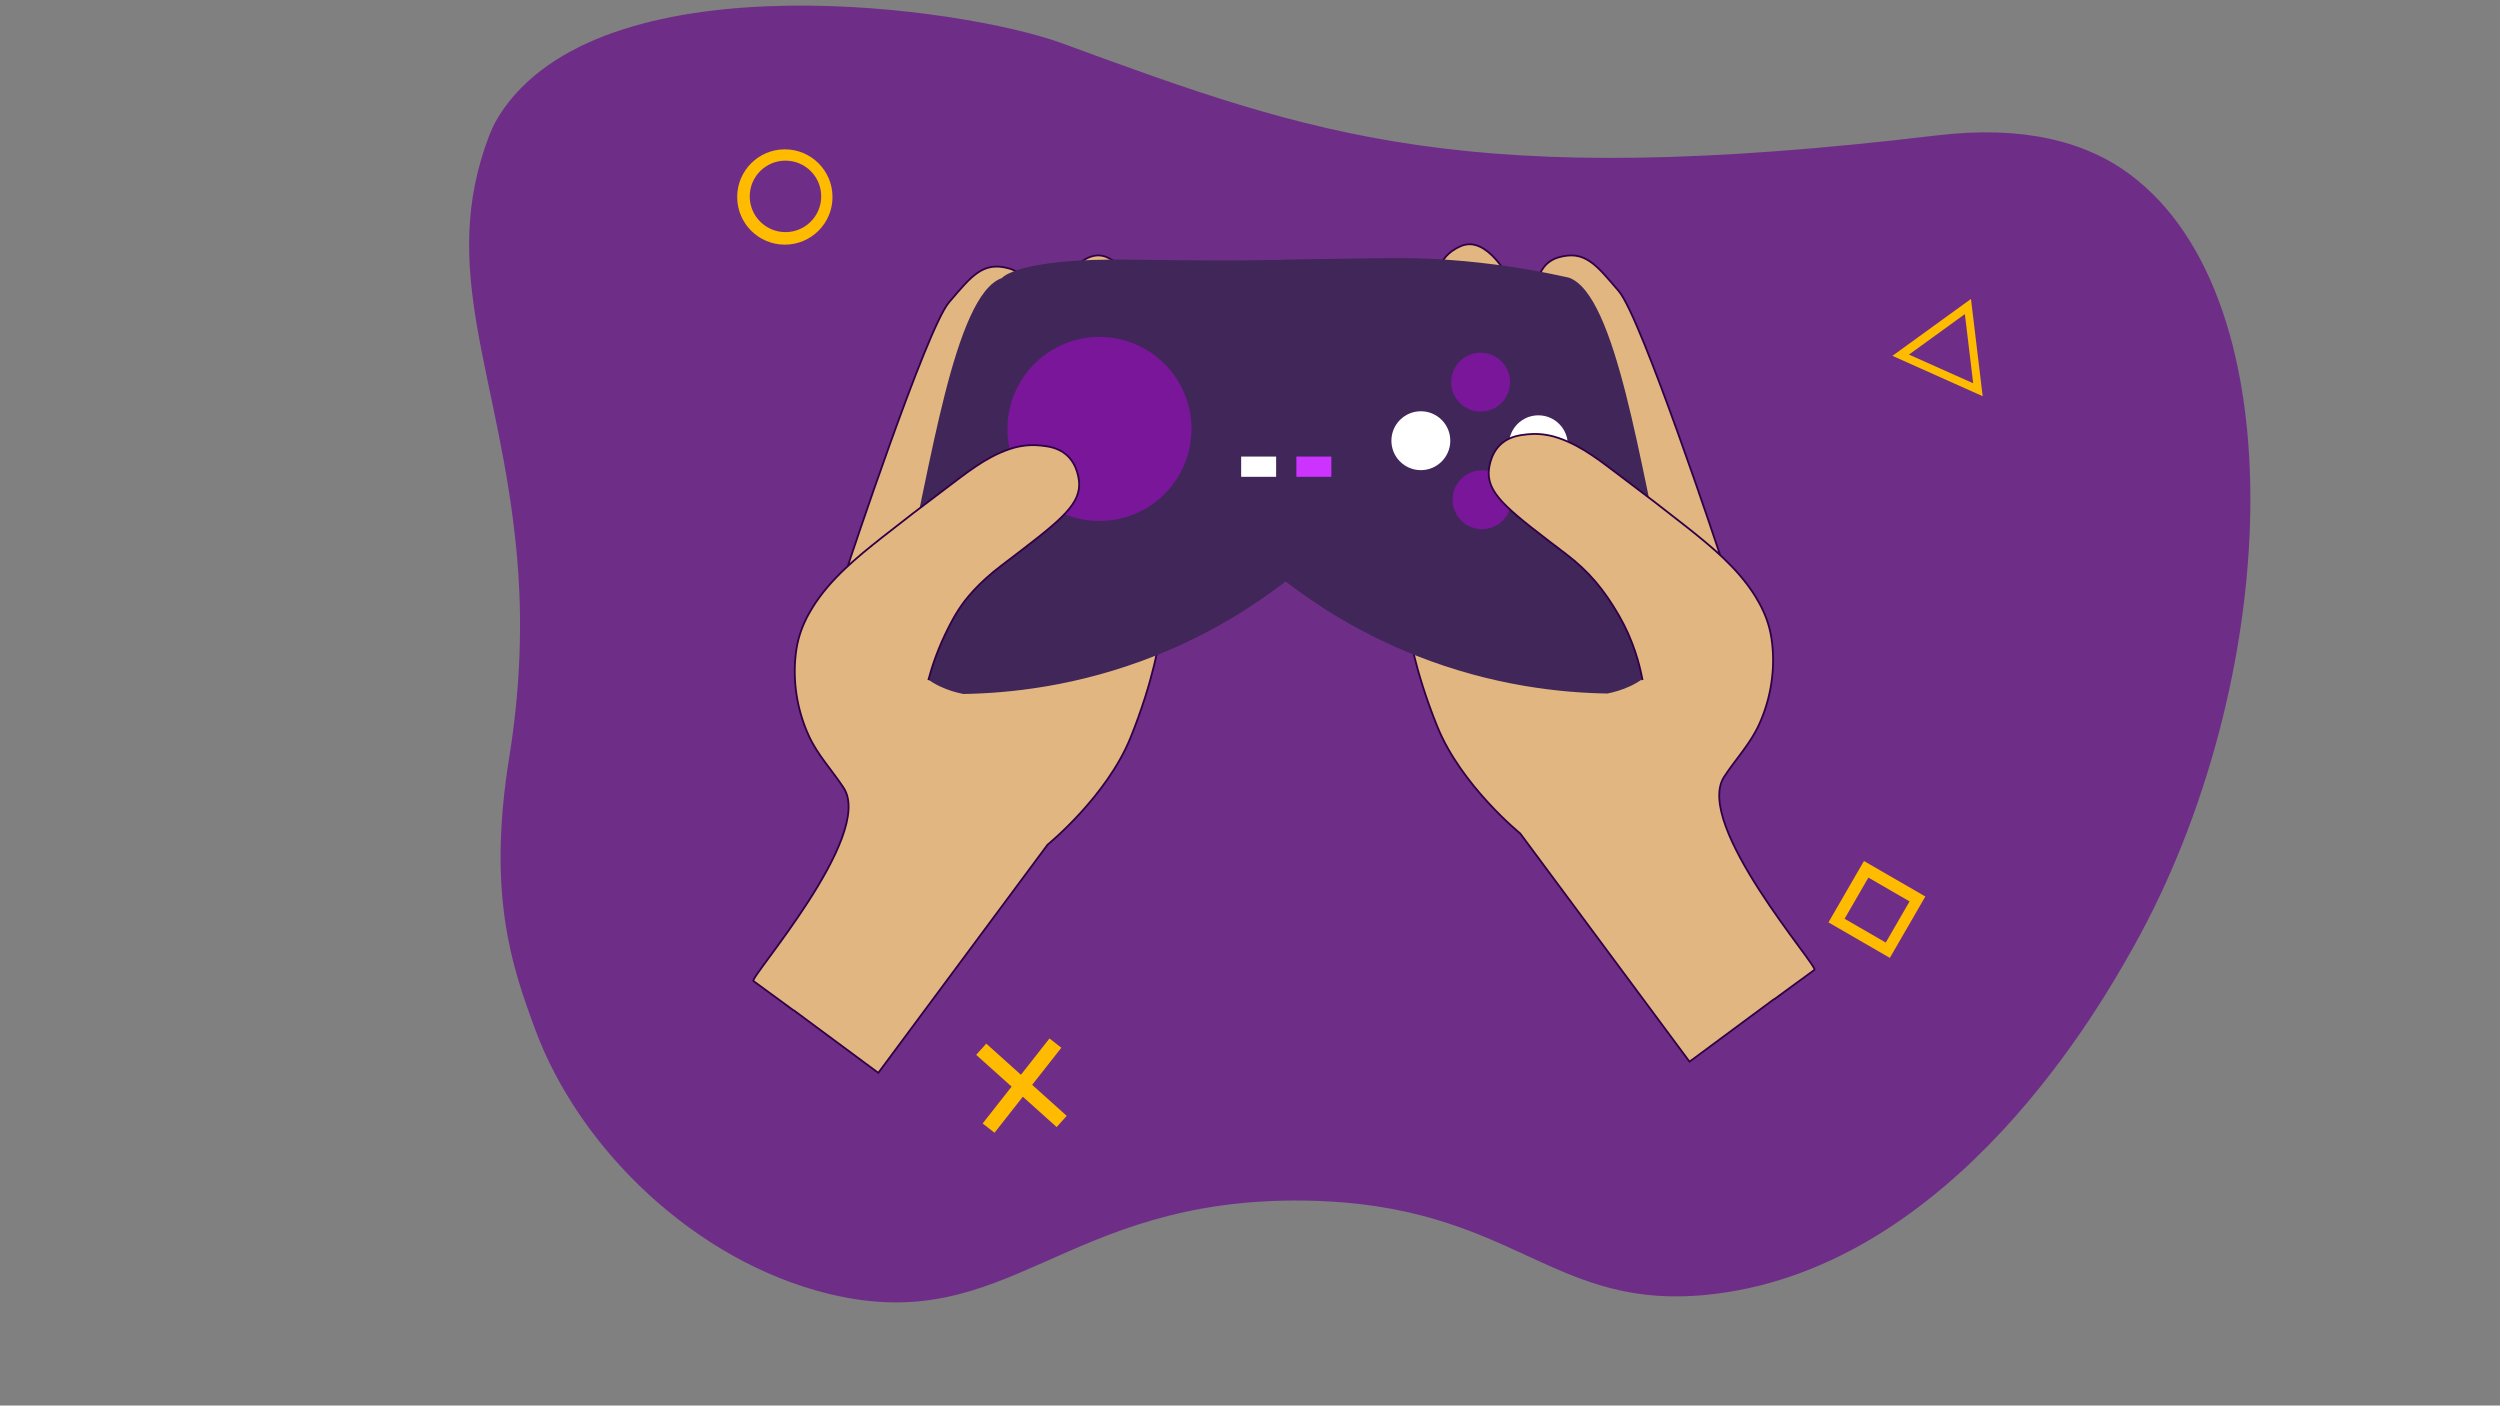 <?xml version="1.0" encoding="utf-8"?>
<!-- Generator: Adobe Illustrator 26.0.1, SVG Export Plug-In . SVG Version: 6.00 Build 0)  -->
<svg version="1.1" xmlns="http://www.w3.org/2000/svg" xmlns:xlink="http://www.w3.org/1999/xlink" x="0px" y="0px"
	 viewBox="0 0 1366 768" style="enable-background:new 0 0 1366 768;" xml:space="preserve">
<rect x="0" y="0" width="1366" height="768" fill="#808080" stroke="none"/>
<style type="text/css">
	.st0{opacity:0.54;fill:#300047;}
	.st1{fill:#6E2E88;}
	.st2{fill:#E2B681;stroke:#300047;stroke-miterlimit:10;}
	.st3{fill:#FFBB00;}
	.st4{fill:#3F44B2;}
	.st5{fill:#E2B681;stroke:#E2B681;stroke-miterlimit:10;}
	.st6{fill:#E2B681;}
	.st7{fill:none;stroke:#300047;stroke-miterlimit:10;}
	.st8{fill:#402659;}
	.st9{fill:#7A1699;}
	.st10{fill:#FFFFFF;}
	.st11{fill:#CC33FF;}
</style>
<g id="tache">
	<path class="st0" d="M639.96,26.23"/>
	<path class="st1" d="M278.26,413.69c-12.14,75.23,1.39,114.29,14.26,149.04C316.57,627.69,379.83,689.22,453,707
		c98.38,23.9,127.23-52.54,259-51c116.96,1.37,134.55,62.07,225,51c131.38-16.07,211.25-158.44,228.67-189.49
		c80.43-143.37,90.61-353.42-1.87-422.21c-24.57-18.28-58.83-26.89-105.62-21.31c-256.05,30.51-339.09,0.6-477.9-50.35
		c-53.5-19.64-245.83-46.86-304.74,35.33c-3.49,4.87-6.15,9.64-8.1,14.72c-28.57,74.29,5.87,130.69,14.94,229.11
		C284.8,329.11,285.8,366.96,278.26,413.69z"/>
	<path class="st2" d="M518.62,342.19"/>
	<path class="st2" d="M576.04,343.75"/>
	
		<rect x="528.83" y="589.01" transform="matrix(0.744 0.668 -0.668 0.744 538.905 -221.239)" class="st3" width="59.08" height="8.23"/>
	
		<rect x="529" y="589.19" transform="matrix(0.618 -0.786 0.786 0.618 -253.102 665.525)" class="st3" width="59.08" height="8.23"/>
	<path class="st3" d="M1076.94,163.34c-14.3,10.36-28.61,20.73-42.91,31.09l49.3,22.05C1081.2,198.77,1079.07,181.05,1076.94,163.34
		z M1073.61,171.61c1.51,12.61,3.03,25.22,4.54,37.82l-35.09-15.69C1053.25,186.36,1063.43,178.99,1073.61,171.61z"/>
</g>
<g id="dos_main_gauche">
	<path class="st4" d="M288,218.29"/>
	<path class="st2" d="M550.38,316.14"/>
	<path class="st2" d="M595.56,359.27c0,0-19.47-31.82-51.84-44.66l-20.04-4.63L429.62,549l50.28,37.21l92.51-124.69
		c0,0,32.18-26.15,45.25-58.32c13.07-32.18,16.09-55.31,16.09-55.31"/>
	<path class="st2" d="M585.51,251.65l31.61-92.62c0,0,2.05-12.32-12.32-18.48c-14.38-6.16-26.7,18.48-26.7,18.48l-36.75,90.88
		c0,0,13.53-8.77,24.12-6.69S582.65,247.75,585.51,251.65"/>
	<path class="st2" d="M518.62,342.19l-12.39-0.38l81.12-81.12c4.11-12.32,25.67-60.58,25.67-60.58s7.19-11.3,17.46-7.19
		c10.27,4.11,12.68,1.94,16.43,14.38c4.13,13.69-30.78,92.76-32.86,92.42l-24.41,44.67"/>
	<path class="st2" d="M632.53,355.16l26.7-63.67c0,0,8.21-16.43-4.11-22.59c-12.32-6.16-24.64,14.38-24.64,14.38l-32.26,47.08
		l-12.8,8.78"/>
	<path class="st2" d="M584.5,344.75c0,0-25.9-20.4-38.22-22.45c0,0-6.16-2.05-10.27-2.05"/>
	<rect x="589.4" y="340.79" class="st5" width="4.11" height="4.11"/>
	<path class="st2" d="M463.2,309.37c0,0,43.02-129.81,55.35-144.18c12.32-14.38,18.48-22.59,32.86-18.48
		c14.38,4.11,12.32,22.59,12.32,22.59l-36.2,89.55L463.2,309.37"/>
	<g id="dos_main_droite">
		<path class="st6" d="M629.19,349.26c0.17,0.92,0.26,1.86,0.26,2.82c0,11.34-12.41,20.54-27.73,20.54S574,363.42,574,352.08
			c0-5.05,2.46-9.68,6.54-13.25"/>
		<path class="st7" d="M577.74,339.69c0,0,14.74,10.34,20.91,20.61"/>
	</g>
</g>
<g id="dos_main_droite_00000020389133962265216930000015490999293060791996_">
	<path class="st2" d="M518.61,342.19c-1.62,2.7-3.04,5.32-4.3,7.86c-2.13,4.29-3.78,8.33-5.08,12.04"/>
	<path class="st2" d="M939.86,303.27c0,0-43.02-129.81-55.35-144.18c-12.32-14.38-18.48-22.59-32.86-18.48s-12.32,22.59-12.32,22.59
		l36.2,89.55L939.86,303.27"/>
	<path class="st2" d="M817.55,245.55l-31.61-92.62c0,0-2.05-12.32,12.32-18.48s26.7,18.48,26.7,18.48l36.75,90.88
		c0,0-13.53-8.77-24.12-6.69S820.41,241.64,817.55,245.55"/>
	<path class="st2" d="M884.45,336.09"/>
	<path class="st2" d="M884.45,336.09l12.39-0.38l-81.12-81.12c-4.11-12.32-25.67-60.58-25.67-60.58s-7.19-11.3-17.46-7.19
		c-10.27,4.11-12.68,1.94-16.43,14.38c-4.13,13.69,30.78,92.76,32.86,92.42l24.41,44.67"/>
	<path class="st2" d="M827.02,337.65"/>
	<path class="st2" d="M772.59,349.05l-28.75-63.67c0,0-8.21-16.43,4.11-22.59c12.32-6.16,24.64,14.38,24.64,14.38l32.26,47.08
		l12.8,8.78"/>
	<path class="st2" d="M773.87,343.16c-0.17,0.92-0.26,1.86-0.26,2.82c0,11.34,12.41,20.54,27.73,20.54
		c15.31,0,27.73-9.19,27.73-20.54c0-5.05-2.46-9.68-6.54-13.25"/>
	<path class="st2" d="M852.68,310.03"/>
	<path class="st2" d="M807.5,353.16c0,0,19.47-31.82,51.84-44.66l20.04-4.63l94.06,239.02l-50.28,37.21l-92.51-124.69
		c0,0-32.18-26.15-45.25-58.32s-16.09-55.31-16.09-55.31"/>
	<path class="st2" d="M884.45,336.08c1.62,2.7,3.04,5.32,4.3,7.86c2.13,4.29,3.78,8.33,5.08,12.04"/>
</g>
<g id="manette">
	<path class="st8" d="M910.46,315.59c-14.08-58.32-27.15-154.86-53.3-163.91c-29.36-6.57-53.83-9.05-71.4-10.06
		c-14.97-0.86-26.58-0.74-83.46,0.25c0,0-20.11,1.01-83.46,0c-63.35-1.01-71.4,10.06-71.4,10.06
		c-26.15,9.05-39.22,105.59-53.3,163.91c-3.49,14.46-5.63,34.48,5.95,48.8c7.74,9.58,19.02,13.09,26.23,14.55
		c24.8-0.39,62.46-4.05,104.58-20.74c30.9-12.24,54.68-27.73,71.4-40.6v-0.25c16.72,12.87,40.5,28.36,71.4,40.6
		c42.12,16.69,79.78,20.35,104.58,20.74c7.21-1.46,18.49-4.97,26.23-14.55C916.08,350.06,913.95,330.05,910.46,315.59z"/>
</g>
<g id="bouton">
	<circle class="st9" cx="809.02" cy="208.8" r="16.09"/>
	<circle class="st9" cx="809.77" cy="273.04" r="16.09"/>
	<circle class="st10" cx="776.35" cy="240.8" r="16.09"/>
	<circle class="st10" cx="840.56" cy="243.02" r="16.09"/>
	<circle class="st9" cx="600.74" cy="234.38" r="50.28"/>
	<rect x="678.17" y="249.47" class="st10" width="19.11" height="11.06"/>
	<rect x="708.34" y="249.47" class="st11" width="19.11" height="11.06"/>
</g>
<g id="pouce_droit_et_gauche">
	<path class="st2" d="M969.36,546.04l22.02-16.09c3.02-1.01-66.37-79.44-49.27-105.59c6.32-9.67,14.09-17.7,18.99-28.36
		c5.92-12.89,8.54-27.28,7.49-41.42c-0.29-3.89-0.85-7.76-1.84-11.53c-1.63-6.21-4.42-12.08-7.83-17.52
		c-9.55-15.22-23.74-26.87-37.84-38.01c-11.38-8.98-22.88-17.81-34.49-26.49c-11.15-8.33-21.67-17.15-34.97-21.7
		c-2.83-0.96-9.17-2.87-17.09-2.01c-3.79,0.41-9.45,1.02-14.08,5.03c-6.86,5.93-7.04,15.46-7.04,16.09
		c-0.05,12.37,12.11,21.33,42.23,44.25c12.66,9.62,20.84,19.63,28.83,33.4c7.97,13.74,11.38,26.72,13.01,35.51"/>
	<path class="st2" d="M433.71,552.14l-22.02-16.09c-3.02-1.01,66.37-79.44,49.27-105.59c-6.32-9.67-14.09-17.7-18.99-28.36
		c-5.92-12.89-8.54-27.28-7.49-41.42c0.29-3.89,0.85-7.76,1.84-11.53c1.63-6.21,4.42-12.08,7.83-17.52
		c9.55-15.22,23.74-26.87,37.84-38c11.38-8.98,22.88-17.81,34.49-26.49c11.15-8.33,21.67-17.15,34.98-21.7
		c2.83-0.97,9.17-2.87,17.09-2.01c3.79,0.41,9.45,1.02,14.08,5.03c6.86,5.93,7.04,15.46,7.04,16.09
		c0.05,12.37-12.11,21.33-42.23,44.25c-12.94,9.84-19.75,18.26-23.75,24.46c-2.3,3.56-3.96,6.78-5.08,8.94
		c-6.04,11.7-9.41,22.05-11.36,29.4"/>
	<path class="st3" d="M428.84,81.6c-14.38,0-26.04,11.66-26.04,26.04s11.66,26.04,26.04,26.04s26.04-11.66,26.04-26.04
		S443.22,81.6,428.84,81.6z M429.18,126.83c-10.79,0-19.53-8.74-19.53-19.53s8.74-19.53,19.53-19.53c10.79,0,19.53,8.74,19.53,19.53
		S439.97,126.83,429.18,126.83z"/>
	<path class="st3" d="M1052,489.85l-33.53-19.39l-19.39,33.53l33.53,19.39L1052,489.85z M1020.89,479.51l22.5,13.01l-13.01,22.5
		l-22.5-13.01L1020.89,479.51z"/>
</g>
<g id="fond_blanc">
</g>
</svg>
